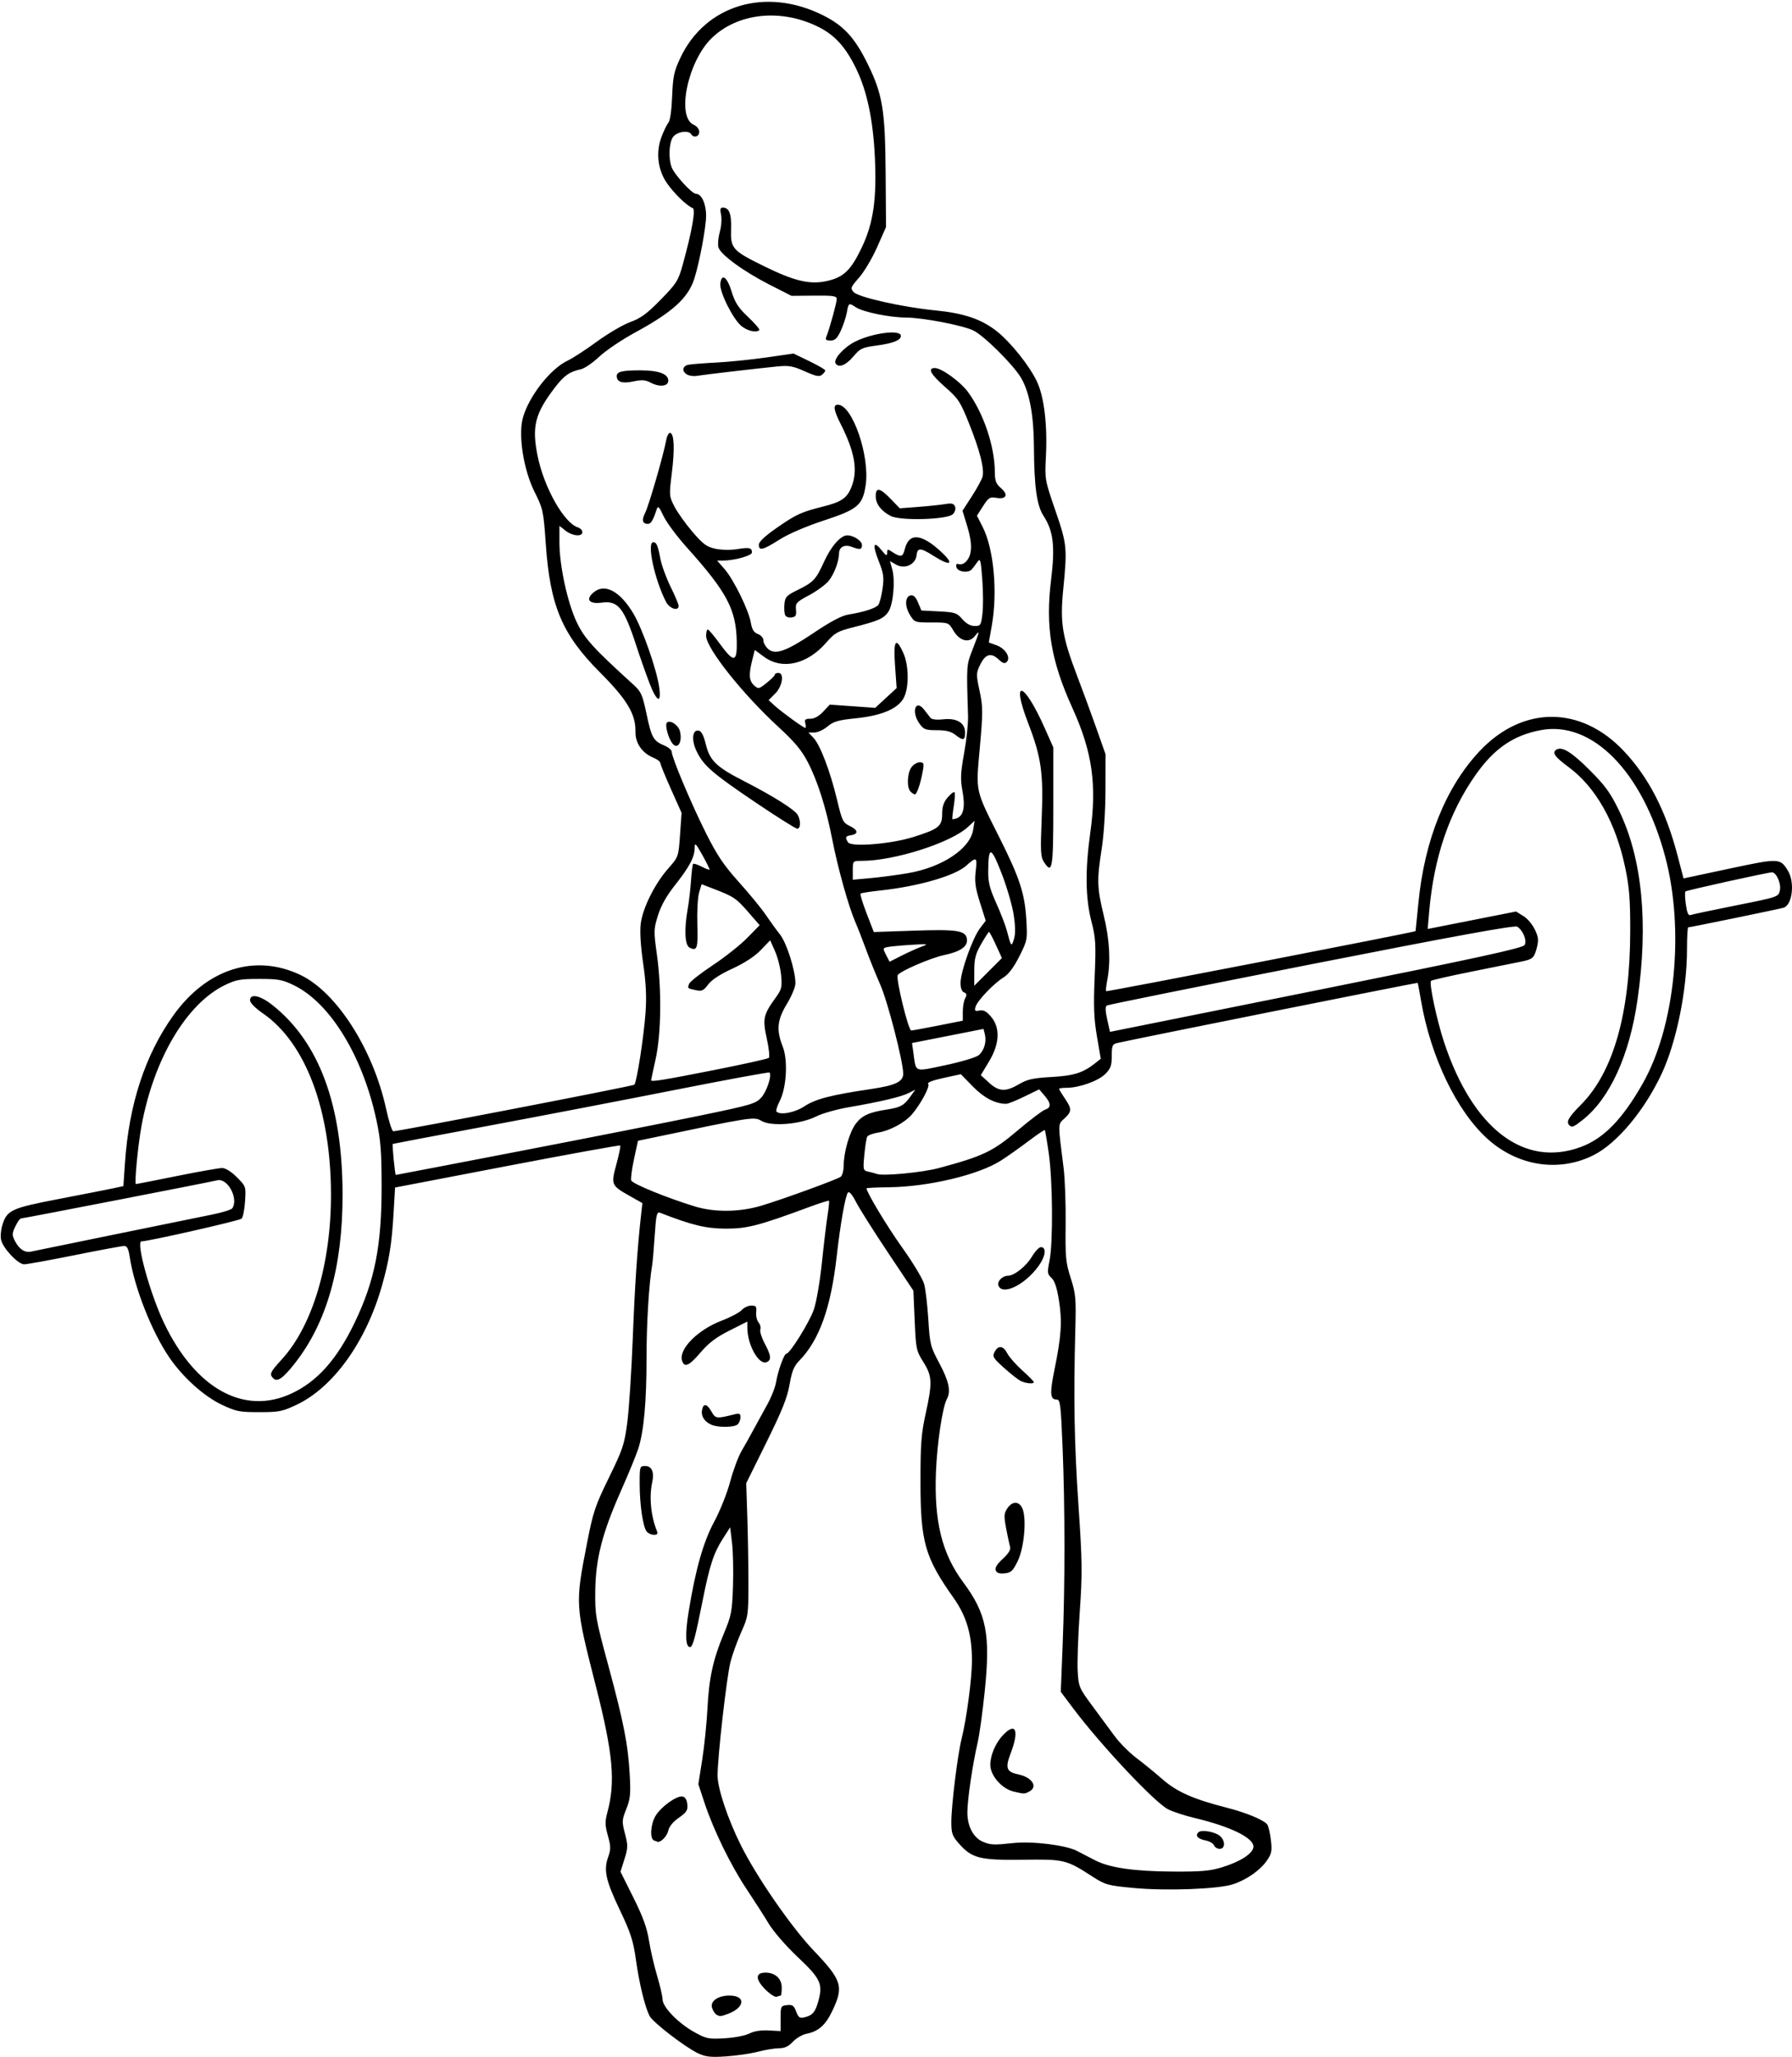 <?xml version="1.0" encoding="UTF-8" standalone="no"?>
<!-- Created with Inkscape (http://www.inkscape.org/) -->

<svg
   xmlns:dc="http://purl.org/dc/elements/1.1/"
   xmlns:cc="http://creativecommons.org/ns#"
   xmlns:rdf="http://www.w3.org/1999/02/22-rdf-syntax-ns#"
   xmlns:svg="http://www.w3.org/2000/svg"
   xmlns="http://www.w3.org/2000/svg"
   xmlns:xlink="http://www.w3.org/1999/xlink"
   xmlns:sodipodi="http://sodipodi.sourceforge.net/DTD/sodipodi-0.dtd"
   xmlns:inkscape="http://www.inkscape.org/namespaces/inkscape"
   width="781.937"
   height="897.296"
   id="svg2"
   version="1.1"
   inkscape:version="0.48.3.1 r9886"
   sodipodi:docname="Barbell-upright-rows-2.svg">
  <defs
     id="defs4">
    <radialGradient
       gradientUnits="userSpaceOnUse"
       gradientTransform="matrix(1,0,0,0.918,-19.286,-7.911)"
       r="209.566"
       fy="287.501"
       fx="398.111"
       cy="287.501"
       cx="398.111"
       id="radialGradient5255"
       xlink:href="#linearGradient5249"
       inkscape:collect="always" />
    <linearGradient
       id="linearGradient5249"
       inkscape:collect="always">
      <stop
         id="stop5251"
         offset="0"
         style="stop-color:#e3e3e3;stop-opacity:1;" />
      <stop
         id="stop5253"
         offset="1"
         style="stop-color:#e3e3e3;stop-opacity:0;" />
    </linearGradient>
  </defs>
  <sodipodi:namedview
     id="base"
     pagecolor="#ffffff"
     bordercolor="#666666"
     borderopacity="1.0"
     inkscape:pageopacity="0.0"
     inkscape:pageshadow="2"
     inkscape:zoom="0.35"
     inkscape:cx="-146.79503"
     inkscape:cy="94.850954"
     inkscape:document-units="px"
     inkscape:current-layer="layer1"
     showgrid="false"
     showguides="true"
     inkscape:guide-bbox="true"
     fit-margin-top="0"
     fit-margin-left="0"
     fit-margin-right="0"
     fit-margin-bottom="0"
     inkscape:window-width="1201"
     inkscape:window-height="886"
     inkscape:window-x="165"
     inkscape:window-y="74"
     inkscape:window-maximized="0">
    <sodipodi:guide
       orientation="-0.707,0.707"
       position="-2558.087,589.029"
       id="guide2985" />
  </sodipodi:namedview>
  <g
     inkscape:label="Ebene 1"
     inkscape:groupmode="layer"
     id="layer1"
     transform="translate(-1129.516,281.619)">
    <path
       style="fill:#000000"
       d="m 1434.129,614.127 c -5.743,-2.721 -19.861,-13.606 -21.222,-16.362 -2.043,-4.139 -4.449,-14.078 -5.892,-24.338 -1.191,-8.471 -2.259,-11.79 -6.985,-21.706 -6.207,-13.024 -7.19,-17.452 -5.148,-23.208 1.2,-3.381 1.183,-4.651 -0.119,-9.328 -1.263,-4.537 -1.302,-6.172 -0.241,-10.086 3.617,-13.343 2.519,-25.599 -4.909,-54.769 -9.182,-36.058 -9.172,-35.91 -3.934,-62.83 2.638,-13.556 3.514,-16.174 9.541,-28.5 6.067,-12.409 6.755,-14.474 8.011,-24.073 0.756,-5.775 1.829,-22.2 2.385,-36.5 0.91,-23.388 1.974,-39.227 3.635,-54.1 l 0.57,-5.1 -5.38,-3.036 c -8.287,-4.677 -8.401,-4.946 -5.954,-13.948 1.151,-4.234 1.894,-7.896 1.652,-8.138 -0.242,-0.242 -22.444,3.781 -49.338,8.941 l -48.897,9.381 -0.641,11 c -0.798,13.699 -1.958,20.906 -5.178,32.168 -6.939,24.269 -21.178,44.042 -37.17,51.617 -6.161,2.918 -7.665,3.215 -16.288,3.215 -8.623,0 -10.127,-0.297 -16.288,-3.215 -7.856,-3.721 -17.06,-12.006 -22.959,-20.666 -7.704,-11.309 -15.27,-30.542 -17.275,-43.912 -0.524,-3.495 -1.145,-4.706 -2.413,-4.706 -0.939,0 -10.643,1.8 -21.566,4 -10.922,2.2 -20.851,4 -22.063,4 -2.638,0 -9.096,-6.794 -10.043,-10.565 -0.361,-1.439 -0.155,-4.289 0.458,-6.335 2.021,-6.744 3.817,-7.589 24.648,-11.591 10.45,-2.007 21.075,-4.092 23.611,-4.632 l 4.611,-0.983 0.699,-10.197 c 1.752,-25.577 8.789,-47.024 21.079,-64.248 14.521,-20.349 35.59,-27.088 55.394,-17.719 15.826,7.487 31.802,32.419 37.478,58.487 1.171,5.377 2.579,9.763 3.129,9.746 2.899,-0.088 104.589,-19.718 105.174,-20.303 1.069,-1.069 4.168,-21.069 4.906,-31.66 0.475,-6.811 0.174,-12.849 -1.063,-21.335 -1.089,-7.473 -1.476,-13.835 -1.047,-17.263 0.853,-6.828 6.096,-17.359 11.963,-24.031 4.509,-5.128 4.51,-5.13 5.184,-14.713 l 0.674,-9.584 -4.645,-10.406 c -2.555,-5.723 -4.645,-10.861 -4.645,-11.416 0,-0.555 -1.359,-1.573 -3.02,-2.261 -4.953,-2.051 -7.919,-6.381 -7.818,-11.412 0.151,-7.548 -3.696,-13.989 -15.302,-25.614 -16.728,-16.757 -21.938,-29.072 -23.839,-56.356 -0.999,-14.337 -1.181,-15.177 -4.899,-22.606 -4.739,-9.468 -7.137,-24.458 -5.13,-32.065 2.458,-9.315 11.993,-21.592 19.508,-25.115 2.2,-1.032 7.958,-4.772 12.797,-8.313 4.838,-3.54 11.41,-7.39 14.604,-8.555 4.626,-1.687 7.331,-3.677 13.299,-9.787 6.919,-7.083 7.651,-8.243 9.571,-15.169 4.109,-14.823 5.772,-24.319 4.342,-24.796 -2.347,-0.782 -8.165,-6.421 -11.247,-10.901 -3.972,-5.772 -4.866,-13.349 -2.367,-20.045 0.977,-2.617 2.341,-5.433 3.032,-6.258 0.756,-0.903 1.411,-5.481 1.645,-11.5 0.336,-8.663 0.81,-10.899 3.542,-16.723 10.895,-23.228 37.349,-31.137 62.327,-18.635 9.03,4.52 13.851,9.782 19.484,21.272 6.462,13.178 7.595,20.026 7.795,47.086 l 0.178,24 -3.864,8.738 c -2.125,4.806 -5.666,10.786 -7.87,13.289 -3.74,4.249 -3.898,4.67 -2.384,6.343 2.059,2.275 21.331,6.593 35.703,7.999 12.42,1.215 20.069,3.814 26.734,9.083 6.191,4.894 14.529,15.384 17.655,22.213 3.054,6.67 4.487,18.918 3.793,32.412 -0.513,9.972 -0.471,10.215 4.107,23.507 5.098,14.803 5.246,16.288 3.442,34.595 -1.429,14.51 -0.438,20.584 6.186,37.921 2.291,5.995 5.992,16.075 8.226,22.4 l 4.061,11.5 -0.035,15.5 c -0.021,9.163 -0.693,19.688 -1.645,25.743 -2.147,13.656 -2.046,16.948 0.891,29.07 2.58,10.651 3.099,20.13 1.542,28.186 -0.478,2.475 -0.707,4.664 -0.508,4.865 0.313,0.316 134.844,-25.798 135.036,-26.211 0.039,-0.085 0.591,-5.566 1.226,-12.18 2.641,-27.514 12.009,-50.751 26.769,-66.398 18.745,-19.871 44.121,-19.872 62.864,-0.004 10.8,11.448 18.31,26 23.365,45.272 l 2.705,10.312 19.953,-4.255 c 21.75,-4.638 22.223,-4.621 25.596,0.911 3.091,5.07 1.939,14.935 -1.883,16.122 -1.778,0.553 -40.722,8.564 -41.628,8.564 -0.296,0 -0.538,4.33 -0.538,9.622 0,17.753 -4.563,40.27 -10.948,54.03 -7.457,16.069 -19.461,30.482 -29.717,35.679 -15.086,7.645 -33.046,4.928 -46.32,-7.007 -13.457,-12.099 -24.851,-35.752 -29.057,-60.323 -0.706,-4.125 -1.368,-7.62 -1.471,-7.767 -0.158,-0.226 -124.642,24.69 -131.236,26.267 -1.966,0.47 -2.25,1.177 -2.25,5.596 0,4.221 -0.469,5.527 -2.836,7.893 -3.027,3.027 -11.39,6.011 -16.846,6.011 -1.825,0 -3.318,0.205 -3.318,0.456 0,0.251 1.125,2.113 2.5,4.14 3.148,4.639 3.129,5.74 -0.149,8.78 -2.916,2.703 -2.896,1.545 -0.361,21.625 0.59,4.675 0.989,15.7 0.885,24.5 -0.17,14.46 0.044,16.722 2.218,23.5 2.203,6.865 2.373,8.771 2.008,22.5 -0.803,30.249 -0.456,49.615 1.373,76.629 1.673,24.709 1.732,29.624 0.561,46.5 -0.72,10.379 -1.126,22.029 -0.903,25.889 0.391,6.747 0.635,7.327 6.309,15 3.247,4.39 7.665,10.377 9.818,13.304 2.153,2.928 6.407,7.203 9.452,9.5 3.046,2.297 8.178,6.486 11.406,9.309 6.298,5.508 13.5,8.696 28.004,12.399 8.481,2.165 16.119,5.317 17.703,7.305 0.51,0.64 1.228,3.655 1.596,6.699 0.578,4.784 0.355,6 -1.64,8.961 -2.852,4.232 -8.836,8.456 -14.782,10.433 -6.443,2.143 -29.201,3.002 -43.486,1.641 -11.338,-1.08 -12.31,-1.351 -18,-5.021 -11.416,-7.363 -12.16,-7.541 -30.401,-7.297 -18.718,0.251 -22.164,-0.629 -27.863,-7.121 -2.832,-3.225 -3.25,-4.416 -3.25,-9.254 0,-7.265 2.723,-29.382 4.479,-36.378 2.168,-8.638 4.521,-26.376 4.521,-34.083 0,-11.374 -2.347,-19.38 -8.039,-27.417 -12.49,-17.637 -14.406,-24.346 -14.422,-50.5 -0.01,-16.522 0.33,-21.051 2.224,-29.657 3.03,-13.764 2.91,-16.55 -0.979,-22.732 -3.081,-4.897 -3.239,-5.653 -3.78,-18.111 l -0.565,-13 -11.284,-16.91 c -6.206,-9.3 -12.416,-19.143 -13.799,-21.872 -1.569,-3.097 -2.868,-4.609 -3.454,-4.022 -1.105,1.105 -3.333,13.693 -4.921,27.803 -2.528,22.457 -7.598,36.613 -16.3,45.514 -2.362,2.416 -3.249,4.586 -4.267,10.443 -0.998,5.737 -3.26,11.386 -10.1,25.218 l -8.814,17.825 0.488,15 c 0.268,8.25 0.482,21.3 0.475,29 -0.012,13.532 -0.117,14.234 -3.155,21 -1.728,3.85 -3.836,9.7 -4.684,13 -1.648,6.416 -5.625,41.396 -5.625,49.477 0,5.669 4.407,18.888 10.128,30.38 6.915,13.89 22.006,35.732 31.77,45.982 12.389,13.005 13.226,15.667 8.242,26.204 -3.019,6.382 -6.063,9.094 -11.394,10.154 -1.785,0.355 -4.439,1.918 -5.897,3.474 -1.9,2.028 -3.611,2.829 -6.04,2.829 -1.864,0 -5.975,0.674 -9.136,1.497 -3.161,0.823 -9.443,1.745 -13.96,2.048 -6.772,0.454 -8.914,0.218 -12.213,-1.344 z m 22.353,-8.625 c 2.038,-1.054 5.022,-1.535 8.403,-1.355 l 5.243,0.279 0,-5.5 c 0,-5.285 0.11,-5.513 2.81,-5.822 2.357,-0.27 3,0.181 3.988,2.799 1.002,2.656 1.552,3.029 3.69,2.506 3.545,-0.867 4.733,-2.332 6.115,-7.542 1.878,-7.076 0.715,-9.455 -9.186,-18.79 -5.086,-4.795 -10.523,-11.063 -12.613,-14.54 -2.02,-3.361 -6.367,-10.147 -9.661,-15.079 -6.886,-10.313 -14.498,-25.919 -18.359,-37.638 l -2.669,-8.1 1.68,-10.647 c 0.924,-5.856 1.948,-15.822 2.275,-22.147 0.707,-13.671 2.425,-21.54 7.205,-33 3.248,-7.788 3.58,-9.506 3.953,-20.5 0.224,-6.6 0.04,-15.097 -0.41,-18.882 l -0.818,-6.882 -3.14,4.882 c -4.061,6.314 -5.814,11.668 -8.9,27.193 -3.208,16.138 -4.307,20.189 -5.479,20.189 -1.981,0 -2.203,-5.643 -0.608,-15.432 3.032,-18.606 6.425,-30.527 11.205,-39.37 2.469,-4.566 5.575,-12.361 6.902,-17.322 1.328,-4.961 3.538,-10.938 4.912,-13.282 1.374,-2.344 3.808,-6.7 5.41,-9.678 1.601,-2.979 4.291,-7.891 5.977,-10.916 1.686,-3.025 3.365,-7.3 3.732,-9.5 0.849,-5.087 3.528,-12.5 4.518,-12.5 1.515,0 10.013,-13.646 11.958,-19.202 1.121,-3.201 2.672,-12.192 3.537,-20.5 0.847,-8.139 1.965,-17.471 2.483,-20.739 0.519,-3.268 0.792,-6.092 0.608,-6.277 -0.184,-0.184 -4.111,1.061 -8.725,2.767 -22.021,8.142 -26.977,9.421 -36.39,9.39 -8.581,-0.028 -14.633,-1.492 -28.61,-6.92 -1.393,-0.541 -1.705,0.799 -2.317,9.934 -0.389,5.807 -0.882,11.569 -1.096,12.803 -1.422,8.22 -2.477,25.522 -2.477,40.626 0,19.09 -1.149,31.824 -3.556,39.426 -0.837,2.644 -4.254,10.969 -7.593,18.5 -8.188,18.469 -11.045,29.597 -11.217,43.692 -0.127,10.454 0.148,12.043 5.553,32 6.851,25.298 8.732,34.831 9.474,48 0.484,8.596 0.276,10.72 -1.486,15.127 -1.923,4.811 -1.958,5.476 -0.572,10.785 1.341,5.136 1.319,6.16 -0.243,11.114 l -1.72,5.457 5.62,11.258 c 4.16,8.334 5.929,13.206 6.81,18.758 0.655,4.125 2.257,11.067 3.561,15.426 1.303,4.359 2.37,8.982 2.37,10.272 0,3.295 6.848,10.37 13.735,14.191 5.377,2.983 6.276,3.169 13.361,2.759 4.237,-0.245 8.994,-1.162 10.757,-2.073 z m -14.469,-8.341 c -0.613,-0.404 -1.419,-1.709 -1.79,-2.9 -0.899,-2.882 2.593,-5.335 7.593,-5.335 7.153,0 6.826,5.143 -0.504,7.93 -3.298,1.254 -3.812,1.283 -5.298,0.304 z m 21.304,-11.041 c -4.264,-4.367 -4.187,-7.193 0.196,-7.193 4.296,0 7.115,2.598 7.115,6.557 0,1.894 -0.188,3.443 -0.418,3.443 -0.23,0 -1.029,0.235 -1.776,0.521 -0.747,0.287 -3.049,-1.211 -5.117,-3.328 z m -48.439,-64.856 c -1.925,-0.777 -1.481,-7.228 0.746,-10.831 2.457,-3.976 9.222,-8.802 11.684,-8.336 1.203,0.228 1.923,1.387 2.121,3.416 0.255,2.604 -0.306,3.491 -3.692,5.837 -2.539,1.76 -4.225,3.827 -4.632,5.679 -0.52,2.366 -3.236,5.174 -4.662,4.817 -0.174,-0.043 -0.878,-0.306 -1.566,-0.583 z m -3.163,-134.733 c -1.632,-1.967 -3.075,-11.728 -3.081,-20.855 -0.01,-7.544 0.059,-7.75 2.427,-7.75 2.893,0 4.023,2.65 3.04,7.126 -1.383,6.295 -0.573,14.717 2.03,21.124 0.535,1.318 0.221,1.75 -1.273,1.75 -1.091,0 -2.506,-0.628 -3.142,-1.395 z m 28.378,-46.556 c -2.977,-1.207 -4.664,-3.63 -4.292,-6.165 0.49,-3.341 2.114,-3.244 4.099,0.244 1.86,3.267 2.165,3.307 10.111,1.313 2.138,-0.536 2.617,-0.307 2.617,1.252 0,1.05 -0.54,2.448 -1.2,3.108 -1.351,1.351 -8.241,1.502 -11.335,0.248 z m -12.949,-27.998 c -1.584,-4.991 6.762,-13.453 17.205,-17.443 3.876,-1.481 7.844,-3.573 8.818,-4.65 0.974,-1.076 2.86,-1.957 4.191,-1.957 2.069,0 2.377,0.417 2.119,2.875 -0.166,1.581 0.3,3.601 1.036,4.487 0.736,0.887 1.086,2.27 0.778,3.073 -0.308,0.803 0.541,3.533 1.888,6.066 2.875,5.407 3.06,7.327 0.791,8.198 -3.372,1.294 -8.322,-7.589 -8.337,-14.96 l -0.01,-2.761 -7.804,3.924 c -5.785,2.909 -9.039,5.369 -12.577,9.511 -5.048,5.909 -7.091,6.826 -8.103,3.637 z m 235.716,220.96 c 7.8,-2.409 13.161,-5.84 13.574,-8.687 0.567,-3.909 -9.687,-9.006 -25.805,-12.827 -4.125,-0.978 -9.253,-2.657 -11.396,-3.732 -5.802,-2.91 -29.457,-28.083 -41.595,-44.265 l -5.251,-7 0.818,-20.5 c 1.054,-26.42 1.041,-60.06 -0.033,-86.25 -0.768,-18.718 -1.021,-20.75 -2.59,-20.75 -2.865,0 -3.058,-2.67 -0.943,-13.049 2.986,-14.654 3.4,-20.886 1.988,-29.961 -0.89,-5.721 -1.872,-8.726 -3.28,-10.038 -1.849,-1.723 -1.918,-2.329 -0.864,-7.579 1.573,-7.833 1.385,-34.757 -0.327,-46.73 -0.775,-5.422 -1.56,-10.008 -1.744,-10.193 -0.184,-0.184 -3.422,2.002 -7.194,4.857 -3.772,2.856 -9.161,6.662 -11.974,8.458 -9.749,6.223 -31.624,11.427 -48.864,11.624 -5.362,0.061 -9.75,0.27 -9.75,0.465 0,1.727 8.981,16.64 15.674,26.017 4.565,6.396 8.81,13.429 9.433,15.629 0.623,2.2 1.454,9.175 1.847,15.5 0.68,10.955 0.912,11.87 4.88,19.298 4.127,7.726 5.042,12.113 3.225,15.466 -1.918,3.54 -4.259,19.127 -4.766,31.736 -0.869,21.614 2.602,35.703 11.866,48.17 10.206,13.735 11.979,22.723 9.404,47.694 -0.915,8.875 -2.289,18.836 -3.054,22.136 -2.243,9.676 -4.51,25.07 -4.51,30.621 0,6.095 2.66,11.081 6.834,12.81 3.381,1.401 4.743,1.457 13.166,0.545 8.289,-0.898 22.813,0.872 27.714,3.378 2.082,1.064 5.686,2.923 8.008,4.131 6.287,3.27 16.989,4.824 33.923,4.924 12.473,0.074 16.281,-0.261 21.587,-1.9 z m -3.601,-9.53 c -0.321,-0.836 -1.953,-1.794 -3.628,-2.129 -3.481,-0.696 -4.698,-2.055 -3.19,-3.563 1.356,-1.356 7.669,-0.164 9.655,1.823 2.182,2.182 1.967,5.389 -0.361,5.389 -1.041,0 -2.156,-0.684 -2.476,-1.52 z m -87.422,-23.464 c -5.199,-1.232 -10.218,-6.995 -10.203,-11.716 0.013,-4.135 2.288,-9.469 5.485,-12.858 5.643,-5.983 7.256,-2.182 3.376,7.956 -2.447,6.394 -1.831,8.027 3.453,9.149 5.93,1.259 8.563,5.375 4.747,7.418 -2.148,1.15 -2.216,1.15 -6.857,0.051 z m -7.846,-96.512 c -0.417,-1.087 0.604,-2.748 3.087,-5.022 2.488,-2.279 3.538,-3.989 3.187,-5.19 -0.288,-0.985 -1.056,-4.596 -1.707,-8.024 -1.03,-5.422 -0.969,-6.56 0.466,-8.75 2.212,-3.376 5.365,-3.267 6.712,0.232 1.796,4.667 0.618,17.087 -2.157,22.75 -2.107,4.299 -2.907,5.044 -5.707,5.314 -2.288,0.22 -3.442,-0.169 -3.88,-1.31 z m 11.137,-82.503 c -1.1,-0.48 -4.429,-3.057 -7.398,-5.726 -4.9,-4.407 -5.289,-5.057 -4.215,-7.064 1.62,-3.027 3.771,-2.772 5.545,0.66 0.816,1.578 3.753,4.91 6.526,7.403 2.773,2.493 5.042,4.802 5.042,5.13 0,0.854 -3.15,0.623 -5.5,-0.402 z m -9.947,-41.724 c -0.688,-1.793 1.702,-4.276 4.114,-4.276 2.741,0 7.95,-4.111 10.399,-8.208 1.411,-2.361 3.211,-4.292 4,-4.292 2.577,0 2.082,3.996 -1.027,8.288 -5.947,8.209 -15.764,12.975 -17.486,8.488 z m -308.708,47.195 c 11.327,-5.186 20.012,-14.874 27.764,-30.971 8.793,-18.259 11.824,-33.552 11.793,-59.5 -0.018,-15.375 -0.403,-20.269 -2.276,-28.974 -5.998,-27.869 -20.125,-50.967 -35.912,-58.72 -5.043,-2.476 -6.828,-2.806 -15.213,-2.806 -8.351,0 -10.181,0.334 -15.129,2.764 -16.672,8.187 -30.852,32.164 -36.216,61.236 -1.567,8.495 -3.197,25.5 -2.443,25.5 0.247,0 8.251,-1.575 17.788,-3.5 9.536,-1.925 18.44,-3.5 19.787,-3.5 1.523,0 3.96,1.511 6.447,3.999 3.974,3.974 3.996,4.04 3.585,10.497 -0.228,3.574 -0.902,6.986 -1.498,7.583 -0.874,0.874 -40.562,9.879 -43.684,9.912 -2.553,0.027 3.718,22.799 9.778,35.509 13.661,28.651 34.754,40.437 55.429,30.971 z m -7.691,-6.718 c -1.821,-1.821 -1.455,-2.643 3.685,-8.267 13.457,-14.724 21.511,-41.725 21.473,-71.986 -0.047,-36.84 -11.068,-66.135 -29.711,-78.975 -3.363,-2.316 -5.601,-4.59 -5.601,-5.691 0,-3.089 4.402,-2.164 9.725,2.043 20.413,16.135 30.595,43.589 30.643,82.623 0.039,31.597 -6.834,55.908 -20.836,73.703 -5.133,6.523 -7.649,8.28 -9.379,6.55 z m -69.153,-62.798 c 18.975,-3.872 38.1,-7.773 42.5,-8.669 4.4,-0.895 8.331,-2.114 8.735,-2.707 2.864,-4.207 -2.011,-13.342 -6.527,-12.232 -3.383,0.832 -84.793,16.653 -85.691,16.653 -0.434,0 -1.531,1.565 -2.439,3.479 -1.496,3.153 -1.507,3.757 -0.114,6.45 1.831,3.541 4.3,5.124 7.037,4.514 1.1,-0.245 17.525,-3.615 36.5,-7.487 z m 282,-12.498 c 9.17,-2.72 33.413,-11.555 34.748,-12.663 0.689,-0.571 1.259,-2.671 1.267,-4.666 0.026,-6.078 2.564,-14.888 5.337,-18.523 2.704,-3.545 5.847,-4.962 13.648,-6.151 5.777,-0.881 7.368,-1.758 10.067,-5.548 l 2.206,-3.098 -2.887,1.475 c -3.257,1.664 -12.426,3.832 -26.28,6.214 -5.166,0.888 -11.536,2.701 -14.155,4.028 -6.776,3.434 -19.477,4.46 -23.776,1.921 -3.272,-1.933 -3.615,-1.879 -49.294,7.696 l -4.617,0.968 -1.725,7.984 c -0.949,4.391 -1.491,8.594 -1.205,9.34 0.561,1.462 15.509,7.565 27.664,11.294 8.642,2.652 19.491,2.55 29,-0.27 z m -104.794,-23.929 c 29.862,-5.76 65.094,-12.708 78.294,-15.44 22.34,-4.625 24.181,-5.17 26.613,-7.89 2.375,-2.656 4.686,-9.731 3.55,-10.868 -0.257,-0.256 -18.623,3.123 -40.815,7.511 -22.192,4.387 -59.023,11.467 -81.848,15.733 -22.825,4.266 -41.603,7.823 -41.73,7.905 -0.341,0.221 0.967,13.523 1.33,13.523 0.171,0 24.744,-4.712 54.605,-10.472 z m 182.294,7.494 c 19.333,-5.198 23.583,-7.219 34.318,-16.319 5.534,-4.692 10.989,-8.824 12.122,-9.184 2.692,-0.855 2.606,-2.773 -0.278,-6.126 l -2.338,-2.718 -6.491,3.162 c -3.57,1.739 -7.13,3.16 -7.912,3.157 -4.723,-0.018 -9.687,-2.602 -14.527,-7.559 l -5.244,-5.371 -7.595,1.648 c -4.728,1.026 -7.241,2.002 -6.657,2.586 0.982,0.982 -3.466,9.223 -7.312,13.547 -3.059,3.439 -9.482,6.866 -14.331,7.646 -2.335,0.376 -4.545,1.169 -4.912,1.763 -0.367,0.594 -0.951,4.17 -1.297,7.946 -0.619,6.755 -0.588,6.875 1.912,7.42 1.398,0.305 2.992,0.733 3.542,0.952 2.544,1.013 19.812,-0.618 27,-2.551 z m 280.112,-9.18 c 9.973,-3.672 18.053,-11.912 26.941,-27.471 14.291,-25.018 18.502,-67.208 9.911,-99.307 -9.922,-37.076 -31.875,-59.348 -54.303,-55.094 -11.892,2.255 -20.25,7.981 -28.301,19.388 -11.602,16.438 -18.294,36.093 -20.344,59.746 l -0.659,7.604 19.274,-3.81 19.274,-3.81 3.191,1.972 c 3.28,2.027 6.404,7.242 6.404,10.692 0,1.072 -0.485,3.342 -1.079,5.044 -0.935,2.682 -1.768,3.235 -6.25,4.151 -2.844,0.581 -12.725,2.572 -21.957,4.423 -9.232,1.852 -17.058,3.639 -17.392,3.973 -0.946,0.946 2.52,17.225 5.721,26.868 12.484,37.605 34.844,54.733 59.568,45.63 z m -4.945,-9.509 c -1.498,-1.498 -0.388,-3.454 5.111,-9.003 14.142,-14.269 21.413,-39.964 21.457,-75.83 0.017,-13.708 -0.404,-19.029 -2.172,-27.475 -4.133,-19.742 -12.794,-35.129 -24.744,-43.958 -6.087,-4.497 -7.345,-6.315 -5.263,-7.602 2.427,-1.5 6.656,1.105 14.453,8.902 6.83,6.83 9.064,9.908 12.845,17.701 10.109,20.835 12.869,49.071 8.063,82.506 -3.479,24.21 -12.022,42.973 -23.843,52.367 -4.008,3.185 -4.796,3.504 -5.908,2.393 z m -333.704,-8.302 c 4.738,-3.144 11.547,-4.904 28.961,-7.488 10.691,-1.587 14.076,-3.192 14.076,-6.678 0,-5.265 -6.719,-31.351 -10.01,-38.865 -2.048,-4.675 -4.867,-11.65 -6.264,-15.5 -1.398,-3.85 -3.475,-9.158 -4.617,-11.795 -2.97,-6.859 -7.601,-23.436 -10.056,-35.994 -2.747,-14.052 -6.406,-25.584 -10.768,-33.943 -2.665,-5.107 -5.75,-8.785 -12.783,-15.241 -15.624,-14.342 -31.502,-34.349 -31.502,-39.693 0,-1.559 0.338,-2.803 0.75,-2.764 0.412,0.038 2.779,2.851 5.26,6.25 6.1,8.359 7.526,8.187 7.364,-0.887 -0.251,-14.084 -4.239,-21.623 -21.766,-41.143 -4.341,-4.834 -8.933,-11.017 -10.205,-13.739 -1.88,-4.024 -2.43,-4.585 -2.939,-3 -1.556,4.843 -2.524,6.449 -3.883,6.449 -2.34,0 -2.773,-1.726 -1.198,-4.773 1.55,-2.997 7.971,-25.105 9.156,-31.52 0.395,-2.137 1.194,-3.632 1.831,-3.423 1.727,0.566 1.962,7.197 0.634,17.861 -1.165,9.35 -1.13,9.785 1.148,14.231 1.292,2.522 4.824,7.484 7.849,11.025 4.62,5.409 6.22,6.597 10,7.426 2.589,0.568 6.623,0.648 9.5,0.19 5.422,-0.865 6.5,-0.623 6.5,1.459 0,1.379 -7.7,3.524 -12.653,3.524 l -2.554,0 3.221,3.669 c 3.977,4.53 10.582,17.977 11.501,23.417 0.507,3.001 1.299,4.273 3.084,4.952 1.354,0.515 2.402,1.729 2.402,2.783 0,1.028 0.882,2.668 1.96,3.644 3.141,2.843 7.865,1.208 19.954,-6.906 7.591,-5.095 12.296,-7.572 15.277,-8.044 6.521,-1.032 11.71,-2.69 12.9,-4.124 0.587,-0.707 1.435,-3.897 1.885,-7.088 0.707,-5.018 0.481,-6.656 -1.676,-12.122 -2.822,-7.152 -2.28,-9.126 1.284,-4.68 1.944,2.425 2.406,2.642 2.41,1.135 0.01,-1.752 0.154,-1.767 2.47,-0.25 3.43,2.247 4.397,2.034 5.154,-1.135 1.808,-7.57 7.277,-7.198 16.131,1.097 5.73,5.369 3.87,6.27 -3.411,1.653 -5.843,-3.706 -7.12,-3.749 -7.522,-0.257 -0.463,4.011 -5.199,6.148 -8.908,4.019 l -2.686,-1.542 1.005,3.64 c 1.351,4.89 0.425,15.215 -1.648,18.378 -1.966,3.001 -4.294,4.048 -15.046,6.772 -7.269,1.841 -8.341,2.446 -12.249,6.914 -8.22,9.397 -19.116,11.851 -26.969,6.076 l -4.078,-2.999 -1.119,4.442 c -1.593,6.325 -1.394,8.997 0.816,10.997 1.855,1.678 2.08,1.634 5.5,-1.095 1.961,-1.565 3.566,-3.183 3.566,-3.595 0,-0.412 0.675,-0.75 1.5,-0.75 2.707,0 1.825,5.829 -1.365,9.019 l -2.865,2.865 2.615,2.385 c 3.017,2.752 12.631,9.73 13.406,9.73 0.287,0 0.287,-0.9 -7e-4,-2 -0.428,-1.637 -0.031,-2 2.192,-2 1.744,0 3.745,-1.103 5.594,-3.082 l 2.879,-3.082 9.913,0.703 9.913,0.703 4.676,-4.31 4.676,-4.31 -0.696,-9.811 c -0.785,-11.07 0.315,-12.774 3.589,-5.561 2.404,5.295 2.583,14.663 0.37,19.326 -2.327,4.903 -9.533,8.056 -21.098,9.23 -7.687,0.781 -9.715,1.367 -12.327,3.564 -1.719,1.447 -4.295,2.63 -5.723,2.63 l -2.598,0 2.234,2.378 c 2.924,3.113 7.311,14.661 10.256,27.004 2.207,9.245 2.569,9.982 5.627,11.444 3.596,1.719 3.776,3.498 0.403,3.994 -2.368,0.348 -2.608,0.942 -1.25,3.087 1.362,2.151 18.611,0.767 28.347,-2.274 11.21,-3.502 12.731,-4.709 12.731,-10.1 0,-3.233 0.649,-5.175 2.415,-7.227 1.328,-1.543 2.665,-2.556 2.971,-2.252 0.306,0.305 0.164,3.005 -0.314,6 -0.478,2.995 -0.755,5.569 -0.614,5.719 0.141,0.15 1.03,-0.023 1.976,-0.386 2.891,-1.109 3.691,-4.983 2.435,-11.797 -0.969,-5.26 -0.855,-7.864 0.728,-16.662 1.032,-5.735 1.797,-13.015 1.698,-16.178 -0.701,-22.581 -0.742,-21.991 2.032,-29.119 3.171,-8.147 3.23,-8.54 0.842,-5.591 -2.54,3.137 -6.615,2.013 -9.32,-2.572 -2.042,-3.461 -2.06,-3.468 -9.462,-3.468 -7.288,0 -7.45,-0.056 -9.422,-3.25 -2.372,-3.842 -2.221,-8.089 0.304,-8.568 1.227,-0.233 2.212,0.726 3.217,3.13 l 1.448,3.466 7.641,0.386 c 7.011,0.354 7.852,0.631 10.201,3.361 1.675,1.946 3.524,2.987 5.347,3.009 2.621,0.032 2.826,-0.28 3.449,-5.268 0.364,-2.917 0.336,-9.664 -0.064,-14.995 -0.643,-8.572 -0.883,-9.466 -2.083,-7.732 -0.746,1.079 -1.864,2.549 -2.484,3.268 -1.583,1.836 -6.348,1.092 -6.755,-1.054 -0.224,-1.181 0.137,-1.567 1.113,-1.192 0.794,0.305 2.159,-0.161 3.033,-1.036 2.765,-2.765 2.987,-7.666 0.689,-15.232 l -2.139,-7.042 4.092,-6.331 c 2.251,-3.482 4.345,-7.339 4.654,-8.571 0.848,-3.379 -1.177,-11.363 -5.844,-23.041 -3.867,-9.676 -4.692,-10.937 -10.49,-16.027 -6.357,-5.581 -7.813,-8.281 -4.465,-8.281 2.887,0 11.118,5.951 14.417,10.423 6.796,9.213 11.697,23.776 11.737,34.875 0.014,3.943 0.491,5.206 2.678,7.086 3.368,2.897 2.36,5.013 -2.025,4.249 -2.824,-0.492 -3.4,-0.133 -5.797,3.618 l -2.662,4.164 2.53,4.992 c 4.855,9.58 6.562,28.425 3.914,43.204 l -1.274,7.112 3.388,1.225 c 3.867,1.398 6.318,5.399 4.452,7.265 -0.879,0.88 -1.745,0.61 -3.584,-1.118 -3.268,-3.071 -5.725,-2.37 -7.995,2.281 -1.806,3.7 -1.819,4.225 -0.274,11.5 1.476,6.946 1.485,9.133 0.107,24.623 -1.765,19.841 -2.173,17.972 8.63,39.5 8.711,17.358 10.986,24.3 11.647,35.527 0.52,8.839 0.457,9.176 -3.052,16.143 -2.396,4.758 -4.674,7.793 -6.875,9.162 -4.323,2.688 -11.409,10.108 -12.209,12.784 -0.539,1.806 -0.286,2.05 1.732,1.664 1.747,-0.334 3.058,0.373 5.025,2.711 4.086,4.856 3.763,11.798 -0.911,19.558 l -3.572,5.931 3.557,3.26 c 4.327,3.965 7.267,4.117 13.13,0.681 3.634,-2.13 6.101,-2.676 14.178,-3.138 9.82,-0.562 13.743,-1.808 19.129,-6.08 l 2.351,-1.864 -1.665,-9.775 c -1.328,-7.794 -1.528,-13.047 -0.991,-25.92 0.606,-14.522 0.462,-16.966 -1.436,-24.311 -2.589,-10.021 -2.75,-22.344 -0.503,-38.374 2.963,-21.132 0.917,-35.55 -7.742,-54.57 -9.379,-20.6 -11.865,-35.448 -9.351,-55.844 1.815,-14.729 1.043,-21.384 -3.252,-28.006 -2.995,-4.618 -4.115,-12.712 -4.225,-30.54 -0.084,-13.518 -1.963,-23.492 -5.592,-29.685 -3.357,-5.729 -16.27,-18.53 -20.915,-20.734 -4.752,-2.255 -22.145,-5.577 -29.315,-5.598 -7.021,-0.021 -18.684,-2.405 -21.82,-4.46 -3.156,-2.068 -3.21,-2.038 -3.986,2.227 -0.375,2.062 -1.57,5.662 -2.655,8 -1.55,3.338 -2.509,4.25 -4.47,4.25 -1.982,0 -2.35,-0.361 -1.785,-1.75 1.356,-3.337 4.503,-14.751 4.503,-16.336 0,-1.356 -1.471,-1.579 -9.88,-1.503 l -9.88,0.089 -9.37,-4.764 c -11.554,-5.874 -21.726,-13.312 -22.517,-16.463 -0.325,-1.295 -0.042,-4.315 0.63,-6.712 0.671,-2.397 0.914,-5.754 0.539,-7.459 -0.518,-2.361 -0.333,-3.101 0.776,-3.101 2.77,0 3.816,2.737 3.6,9.416 -0.273,8.436 0.532,9.342 14.358,16.149 13.266,6.531 20.053,8.131 27.46,6.474 7.29,-1.631 10.462,-4.677 15.193,-14.587 5.111,-10.706 6.617,-21.252 5.703,-39.952 -0.773,-15.807 -3.425,-28.328 -8.017,-37.85 -4.697,-9.739 -9.43,-14.954 -16.887,-18.608 -16.29,-7.982 -35.089,-5.905 -46.363,5.123 -10.357,10.131 -15.366,34.226 -7.829,37.66 1.452,0.662 2.483,1.971 2.483,3.153 0,2.087 -2.407,2.79 -3.5,1.021 -1.169,-1.891 -6.317,-1.099 -7.943,1.223 -1.751,2.5 -2.054,9.34 -0.584,13.205 1.235,3.249 8.858,11.573 10.598,11.573 2.43,0 4.429,4.308 4.429,9.543 0,4.96 -2.888,20.404 -5.135,27.457 -2.682,8.419 -9.503,14.619 -25.865,23.508 -5.775,3.138 -12.813,7.886 -15.641,10.552 -2.828,2.666 -6.428,5.128 -8,5.471 -5.001,1.092 -7.291,2.695 -11.279,7.896 -8.726,11.38 -10.172,16.995 -7.648,29.701 2.749,13.843 11.523,29.453 17.646,31.397 1.057,0.336 1.922,1.255 1.922,2.043 0,2.131 -4.319,1.756 -7.365,-0.64 l -2.635,-2.073 0,7.165 c 0,10.128 3.457,26.15 7.496,34.739 3.357,7.138 7.309,11.5 24.763,27.331 3.384,3.07 3.957,4.347 5.741,12.796 2.187,10.361 2.993,11.793 7.75,13.782 1.788,0.747 3.25,1.983 3.25,2.747 0,2.434 8.514,22.66 14.883,35.358 4.928,9.825 7.81,14.113 14.449,21.5 4.561,5.075 9.813,11.477 11.669,14.227 1.857,2.75 4.672,6.632 6.255,8.626 2.901,3.653 6.693,15.629 6.726,21.243 0.01,1.578 -1.661,5.628 -3.711,9 -4.265,7.013 -4.696,11.383 -1.837,18.631 2.336,5.924 1.688,17.879 -1.286,23.708 -1.135,2.224 -1.782,4.325 -1.439,4.668 1.657,1.657 8.071,0.429 12.253,-2.345 z M 1585.066,94.47 c -1.493,-2.278 -1.61,-4.541 -1.004,-19.312 0.8,-19.475 -0.204,-26.535 -5.852,-41.159 -7.755,-20.081 -1.959,-18.514 7.138,1.93 l 3.781,8.498 0,25.916 c 0,27.091 -0.434,29.667 -4.063,24.128 z m -125.774,-25.963 c -18.888,-12.741 -22.767,-16.099 -25.776,-22.314 -2.399,-4.956 -1.938,-9.614 0.898,-9.073 1.158,0.221 2.146,2.109 3.043,5.816 1.76,7.267 4.537,9.968 16.614,16.154 12.949,6.633 22.336,12.554 23.576,14.871 1.376,2.571 1.222,5.97 -0.269,5.933 -0.688,-0.017 -8.827,-5.142 -18.087,-11.388 z m 67.537,-4.781 c -1.699,-1.699 -1.489,-7.943 0.357,-10.577 0.856,-1.222 2.481,-2.223 3.611,-2.223 1.825,0 1.981,0.419 1.393,3.75 -0.939,5.324 -2.592,10.25 -3.439,10.25 -0.397,0 -1.262,-0.54 -1.922,-1.2 z m -103.905,-21.017 c -1.817,-2.32 -3.362,-8.116 -2.416,-9.063 1.382,-1.382 5.011,0.994 5.697,3.729 1.178,4.692 -1.005,8.24 -3.281,5.334 z m 123.432,-3.783 c -1.846,-1.452 -4.057,-2 -8.067,-2 -4.956,0 -5.737,-0.299 -7.592,-2.904 -3.685,-5.175 -1.674,-10.944 2.094,-6.005 1.011,1.325 2.257,2.92 2.77,3.544 0.57,0.694 2.697,0.936 5.481,0.622 5.934,-0.669 9.588,1.529 9.588,5.766 0,3.5 -0.826,3.689 -4.273,0.977 z m -133.525,-22.739 c -1.623,-4.269 -4.195,-11.586 -5.715,-16.261 -5.333,-16.403 -7.924,-19.623 -15.006,-18.653 -5.609,0.769 -7.285,-1.468 -3.436,-4.586 4.852,-3.929 11.474,-0.324 17.229,9.38 3.951,6.662 10.067,24.078 11.234,31.99 1.121,7.603 -1.064,6.654 -4.306,-1.87 z m 59.223,-29.596 c -0.311,-0.811 -0.422,-2.98 -0.246,-4.82 0.279,-2.916 0.976,-3.666 5.425,-5.845 7.268,-3.56 8.274,-4.622 11.886,-12.548 3.071,-6.74 7.226,-11.452 10.098,-11.452 2.73,0 6.412,2.389 6.412,4.161 0,2.106 -0.793,2.249 -4.556,0.818 -3.024,-1.15 -5.44,0.133 -5.449,2.894 -0.012,3.495 -2.19,9.206 -4.604,12.076 -1.393,1.656 -5.22,4.443 -8.504,6.193 -5.505,2.934 -5.948,3.423 -5.678,6.27 0.241,2.55 -0.1,3.144 -1.962,3.408 -1.302,0.185 -2.494,-0.303 -2.82,-1.155 z m -51.911,-5.639 c -4.999,-9.668 -8.502,-26.027 -5.573,-26.027 1.411,0 1.982,1.32 3.082,7.122 0.55,2.902 2.57,8.454 4.489,12.336 1.918,3.883 3.488,7.618 3.488,8.3 0,2.482 -3.952,1.235 -5.486,-1.732 z m 40.486,-24.944 c 0,-1.26 2.654,-3.762 7.75,-7.307 8.514,-5.921 10.702,-6.932 20.127,-9.297 8.196,-2.057 10.59,-3.69 12.538,-8.559 2.889,-7.22 1.498,-15.265 -4.783,-27.66 -2.969,-5.858 -3.309,-8.261 -1.171,-8.261 6.341,0 14.083,22.419 12.148,35.177 -1.316,8.675 -3.463,10.488 -18.129,15.306 -7.978,2.621 -15.529,5.869 -19.5,8.388 -7.233,4.588 -8.98,5.019 -8.98,2.213 z m 57.5,-12.554 c -4.217,-2.233 -6.5,-5.268 -6.5,-8.64 0,-3.996 1.859,-3.652 6.547,1.213 l 3.953,4.102 8,-0.606 c 4.4,-0.333 9.68,-0.887 11.732,-1.23 2.968,-0.496 3.866,-0.274 4.387,1.082 0.382,0.995 -0.015,2.375 -0.953,3.312 -2.402,2.402 -22.982,2.983 -27.166,0.767 z m -104.788,-58.185 c -2.203,-1.177 -3.773,-1.279 -7.484,-0.488 -4.843,1.033 -7.228,0.251 -7.228,-2.371 0,-1.908 2.418,-2.486 10.332,-2.47 8.01,0.017 12.168,1.559 12.168,4.515 0,2.5 -3.874,2.905 -7.788,0.814 z m 16.032,-3.467 c -2.45,-1.371 -2.17,-3.752 0.506,-4.294 1.238,-0.251 6.75,-0.689 12.25,-0.973 5.5,-0.285 15.321,-1.284 21.825,-2.22 l 11.825,-1.703 6.925,3.35 c 3.809,1.843 6.925,3.658 6.925,4.035 0,0.376 -0.652,1.225 -1.448,1.886 -1.154,0.958 -2.677,0.65 -7.504,-1.516 -5.122,-2.299 -6.943,-2.63 -11.802,-2.147 -8.944,0.888 -32.465,3.64 -35.252,4.124 -1.378,0.239 -3.291,-0.004 -4.25,-0.541 z m 64.752,-4.883 c -1.097,-1.774 3.531,-6.973 8.405,-9.443 7.643,-3.873 20.099,-5.463 20.099,-2.566 0,1.852 -3.39,3.231 -10.191,4.147 -6.774,0.912 -7.552,1.272 -10.642,4.926 -3.221,3.81 -6.383,5.02 -7.671,2.936 z m -41.169,-16.373 c -3.7,-3.115 -9.545,-14.89 -9.139,-18.41 0.543,-4.704 2.942,-3.053 4.919,3.384 1.508,4.911 2.918,7.085 7.268,11.198 2.968,2.807 5.149,5.353 4.845,5.656 -1.298,1.297 -5.274,0.376 -7.892,-1.828 z m -12.327,324.735 c 12.925,-2.556 23.879,-4.982 24.342,-5.393 0.463,-0.41 0.077,-4.185 -0.858,-8.387 -1.916,-8.612 -1.523,-10.461 3.778,-17.778 2.704,-3.732 2.937,-4.661 2.469,-9.823 -0.284,-3.135 -1.475,-7.867 -2.647,-10.515 l -2.13,-4.815 -4.123,4.291 c -2.652,2.76 -7.068,5.645 -12.381,8.088 -5.355,2.462 -9.07,4.895 -10.567,6.92 -1.983,2.682 -2.738,3.031 -5.347,2.473 -3.761,-0.804 -3.723,-0.769 -2.942,-2.805 0.353,-0.921 4.977,-4.548 10.274,-8.06 5.297,-3.512 12.076,-8.883 15.065,-11.936 l 5.434,-5.552 -5.035,-5.782 c -5.211,-5.985 -6.29,-6.706 -15.071,-10.084 l -5.237,-2.015 -1.09,3.659 c -0.6,2.012 -0.943,8.272 -0.763,13.911 0.335,10.481 -0.107,11.782 -3.423,10.077 -2.044,-1.051 -2.365,-8.027 -0.777,-16.896 0.535,-2.989 1.179,-8.516 1.432,-12.282 0.253,-3.767 0.673,-7.062 0.934,-7.324 0.261,-0.261 1.909,0.266 3.661,1.172 1.752,0.906 3.313,1.502 3.469,1.324 0.156,-0.178 -1.231,-3.024 -3.081,-6.324 -2.918,-5.203 -3.366,-5.631 -3.376,-3.218 -0.017,4.043 -2.259,8.31 -8.52,16.218 -3.772,4.764 -6.169,9.018 -7.506,13.319 -1.865,6.001 -1.889,6.852 -0.475,16.924 2.141,15.252 1.915,34.633 -0.533,45.706 -1.088,4.922 -1.978,9.085 -1.978,9.25 0,0.798 5.31,-0.056 27,-4.345 z m 115.951,-6.581 c 2.367,-2.026 3.494,-5.865 2.677,-9.118 l -0.588,-2.344 -15.598,3.078 -15.599,3.078 0.635,4.516 c 1.195,8.496 0.059,8.081 14.027,5.129 6.863,-1.45 13.347,-3.398 14.446,-4.339 z m 238.198,-48.075 c 1.101,-1.967 -0.7,-6.425 -3.228,-7.993 -1.123,-0.697 -27.043,4.033 -89.812,16.387 -48.528,9.551 -88.7,17.655 -89.271,18.008 -0.711,0.44 -0.656,2.354 0.176,6.07 l 1.215,5.428 89.983,-18.096 c 71.261,-14.331 90.181,-18.451 90.938,-19.803 z m -255.899,35.162 10.75,-2.141 0,-3.925 c 0,-2.159 0.469,-4.803 1.043,-5.875 0.807,-1.509 0.695,-2.083 -0.5,-2.541 -1.006,-0.386 -1.536,-1.86 -1.523,-4.235 0.026,-4.828 5.267,-19.519 8.454,-23.697 l 2.533,-3.321 -2.522,-7.982 c -2.043,-6.469 -2.394,-9.07 -1.847,-13.718 0.725,-6.167 0.36,-6.366 -4.192,-2.285 -4.883,4.378 -20.918,9.009 -37.258,10.761 -4.572,0.49 -8.534,1.113 -8.805,1.384 -0.271,0.271 0.919,4.154 2.645,8.629 l 3.138,8.136 17.168,-0.591 c 19.369,-0.666 23.017,-0.09 23.47,3.707 0.383,3.218 -2.818,5.437 -10.024,6.95 -5.753,1.208 -19.095,6.968 -20.171,8.708 -0.905,1.465 4.629,24.171 5.892,24.174 0.55,10e-4 5.838,-0.961 11.75,-2.139 z m 25.214,-35.158 c -1.436,-3.136 -2.794,-5.703 -3.017,-5.703 -0.224,0 -1.761,2.362 -3.417,5.25 -2.494,4.35 -3.012,6.363 -3.02,11.74 l -0.01,6.49 6.037,-6.037 6.037,-6.037 -2.611,-5.703 z m -32.493,0.735 c 3.275,-1.211 2.953,-1.269 -4.471,-0.807 -4.4,0.274 -9.019,0.704 -10.264,0.956 -2.176,0.441 -2.204,0.574 -0.723,3.439 l 1.541,2.98 5.194,-2.632 c 2.857,-1.448 6.782,-3.219 8.723,-3.937 z m 40.199,-14.084 c -0.64,-4.12 -3.038,-12.282 -5.328,-18.139 -4.581,-11.717 -5.652,-11.849 -5.759,-0.714 -0.047,4.819 0.65,7.575 3.54,14 1.979,4.4 4.06,9.8 4.624,12 1.786,6.965 1.976,7.192 3.062,3.672 0.72,-2.335 0.679,-5.563 -0.138,-10.819 z m 315.173,-3.915 c 18.551,-3.706 18.558,-3.708 19.196,-6.613 0.633,-2.883 -1.546,-7.825 -3.452,-7.825 -1.774,0 -37.265,7.845 -37.769,8.348 -0.288,0.288 -0.206,2.833 0.182,5.655 0.493,3.584 1.094,4.982 1.995,4.637 0.709,-0.272 9.64,-2.163 19.847,-4.202 z M 1525.629,99.31 c 14.921,-2.53 27.143,-10.626 28.506,-18.883 l 0.66,-4 -2.833,2.64 c -7.468,6.958 -32.175,14.86 -46.464,14.86 -3.866,0 -3.869,0.004 -3.869,4.117 l 0,4.117 7.75,-0.705 c 4.263,-0.388 11.575,-1.354 16.25,-2.146 z"
       id="path3079"
       inkscape:connector-curvature="0" />
  </g>
</svg>
